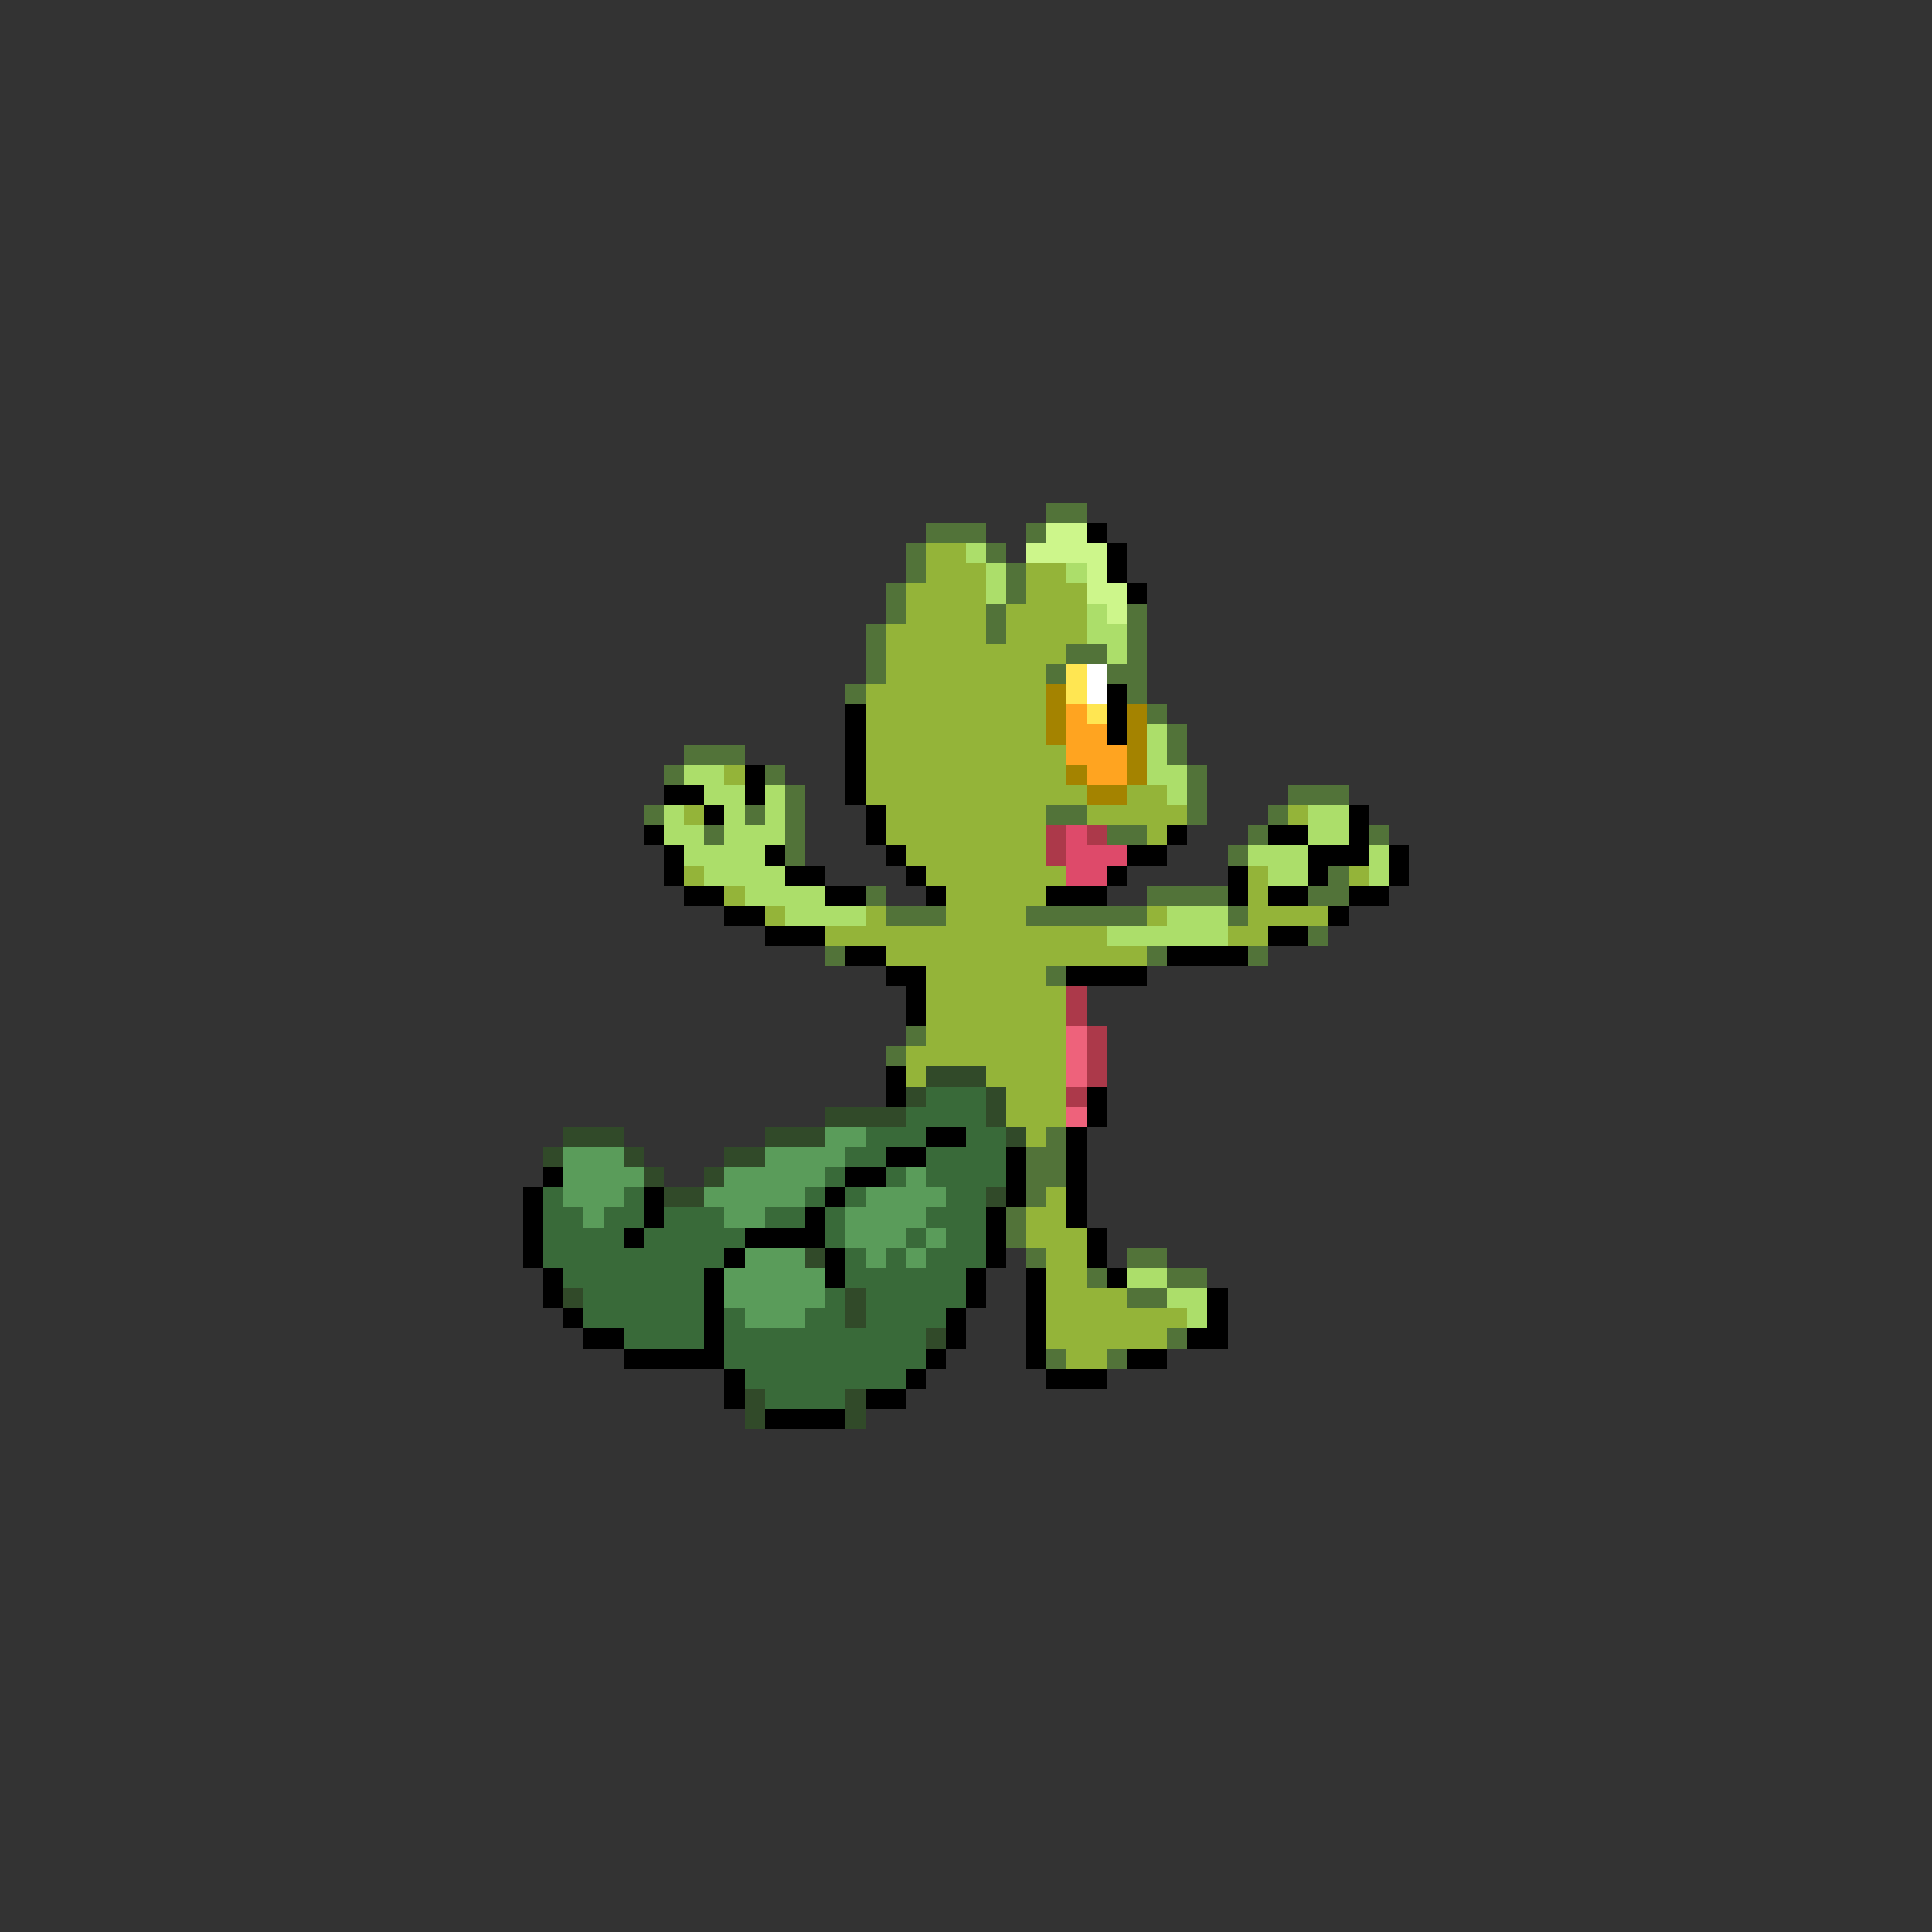 <svg xmlns="http://www.w3.org/2000/svg" viewBox="0 -0.5 96 96" shape-rendering="crispEdges">
<rect x="0" y="-0.5" width="96" height="96" fill="#333333" stroke="none"/>
<path stroke="#527339" d="M52 25h2M46 26h3M51 26h1M45 27h1M49 27h1M45 28h1M50 28h1M44 29h1M50 29h1M44 30h1M49 30h1M56 30h1M43 31h1M49 31h1M56 31h1M43 32h1M53 32h2M56 32h1M43 33h1M52 33h1M55 33h2M42 34h1M56 34h1M57 35h1M58 36h1M34 37h3M58 37h1M33 38h1M38 38h1M59 38h1M39 39h1M59 39h1M64 39h3M32 40h1M37 40h1M39 40h1M52 40h2M59 40h1M63 40h1M35 41h1M39 41h1M55 41h2M62 41h1M68 41h1M39 42h1M61 42h1M66 43h1M43 44h1M57 44h4M65 44h2M44 45h3M51 45h6M61 45h1M65 46h1M41 47h1M57 47h1M62 47h1M52 48h1M45 51h1M44 52h1M52 56h1M51 57h2M51 58h2M51 59h1M50 60h1M50 61h1M51 62h1M56 62h2M54 63h1M58 63h2M56 64h2M58 66h1M52 67h1M55 67h1" />
<path stroke="#cdf68b" d="M52 26h2M51 27h4M54 28h1M54 29h2M55 30h1" />
<path stroke="#000000" d="M54 26h1M55 27h1M55 28h1M56 29h1M55 34h1M42 35h1M55 35h1M42 36h1M55 36h1M42 37h1M37 38h1M42 38h1M33 39h2M37 39h1M42 39h1M35 40h1M43 40h1M67 40h1M32 41h1M43 41h1M58 41h1M63 41h2M67 41h1M33 42h1M38 42h1M44 42h1M56 42h2M65 42h3M69 42h1M33 43h1M39 43h2M45 43h1M55 43h1M61 43h1M65 43h1M69 43h1M34 44h2M41 44h2M46 44h1M52 44h3M61 44h1M63 44h2M67 44h2M36 45h2M66 45h1M38 46h3M63 46h2M42 47h2M58 47h4M44 48h2M53 48h4M45 49h1M45 50h1M44 53h1M44 54h1M54 54h1M54 55h1M46 56h2M53 56h1M44 57h2M50 57h1M53 57h1M27 58h1M42 58h2M50 58h1M53 58h1M26 59h1M32 59h1M41 59h1M50 59h1M53 59h1M26 60h1M32 60h1M40 60h1M49 60h1M53 60h1M26 61h1M31 61h1M37 61h4M49 61h1M54 61h1M26 62h1M36 62h1M41 62h1M49 62h1M54 62h1M27 63h1M35 63h1M41 63h1M48 63h1M51 63h1M55 63h1M27 64h1M35 64h1M48 64h1M51 64h1M60 64h1M28 65h1M35 65h1M47 65h1M51 65h1M60 65h1M29 66h2M35 66h1M47 66h1M51 66h1M59 66h2M31 67h5M46 67h1M51 67h1M56 67h2M36 68h1M45 68h1M52 68h3M36 69h1M43 69h2M38 70h4" />
<path stroke="#94b439" d="M46 27h2M46 28h3M51 28h2M45 29h4M51 29h3M45 30h4M50 30h4M44 31h5M50 31h4M44 32h9M44 33h8M43 34h9M43 35h9M43 36h9M43 37h10M36 38h1M43 38h10M43 39h11M56 39h2M34 40h1M44 40h8M54 40h5M64 40h1M44 41h8M57 41h1M45 42h7M34 43h1M46 43h7M62 43h1M67 43h1M36 44h1M47 44h5M62 44h1M38 45h1M43 45h1M47 45h4M57 45h1M62 45h4M41 46h14M61 46h2M44 47h13M46 48h6M46 49h7M46 50h7M46 51h7M45 52h8M45 53h1M49 53h4M50 54h3M50 55h3M51 56h1M52 59h1M51 60h2M51 61h3M52 62h2M52 63h2M52 64h4M52 65h7M52 66h6M53 67h2" />
<path stroke="#acde6a" d="M48 27h1M49 28h1M53 28h1M49 29h1M54 30h1M54 31h2M55 32h1M57 36h1M57 37h1M34 38h2M57 38h2M35 39h2M38 39h1M58 39h1M33 40h1M36 40h1M38 40h1M65 40h2M33 41h2M36 41h3M65 41h2M34 42h4M62 42h3M68 42h1M35 43h4M63 43h2M68 43h1M37 44h4M39 45h4M58 45h3M55 46h6M56 63h2M58 64h2M59 65h1" />
<path stroke="#ffe652" d="M53 33h1M53 34h1M54 35h1" />
<path stroke="#ffffff" d="M54 33h1M54 34h1" />
<path stroke="#a48300" d="M52 34h1M52 35h1M56 35h1M52 36h1M56 36h1M56 37h1M53 38h1M56 38h1M54 39h2" />
<path stroke="#ffa420" d="M53 35h1M53 36h2M53 37h3M54 38h2" />
<path stroke="#ac394a" d="M52 41h1M54 41h1M52 42h1M53 49h1M53 50h1M54 51h1M54 52h1M54 53h1M53 54h1" />
<path stroke="#de4a6a" d="M53 41h1M53 42h3M53 43h2" />
<path stroke="#ee627b" d="M53 51h1M53 52h1M53 53h1M53 55h1" />
<path stroke="#314a29" d="M46 53h3M45 54h1M49 54h1M41 55h4M49 55h1M28 56h3M38 56h3M50 56h1M27 57h1M31 57h1M36 57h2M32 58h1M35 58h1M33 59h2M49 59h1M40 62h1M28 64h1M42 64h1M42 65h1M46 66h1M37 69h1M42 69h1M37 70h1M42 70h1" />
<path stroke="#396a39" d="M46 54h3M45 55h4M43 56h3M48 56h2M42 57h2M46 57h4M41 58h1M44 58h1M46 58h4M27 59h1M31 59h1M40 59h1M42 59h1M47 59h2M27 60h2M30 60h2M33 60h3M38 60h2M41 60h1M46 60h3M27 61h4M32 61h5M41 61h1M45 61h1M47 61h2M27 62h9M42 62h1M44 62h1M46 62h3M28 63h7M42 63h6M29 64h6M41 64h1M43 64h5M29 65h6M36 65h1M40 65h2M43 65h4M31 66h4M36 66h10M36 67h10M37 68h8M38 69h4" />
<path stroke="#5a9c5a" d="M41 56h2M28 57h3M38 57h4M28 58h4M36 58h5M45 58h1M28 59h3M35 59h5M43 59h4M29 60h1M36 60h2M42 60h4M42 61h3M46 61h1M37 62h3M43 62h1M45 62h1M36 63h5M36 64h5M37 65h3" />
</svg>